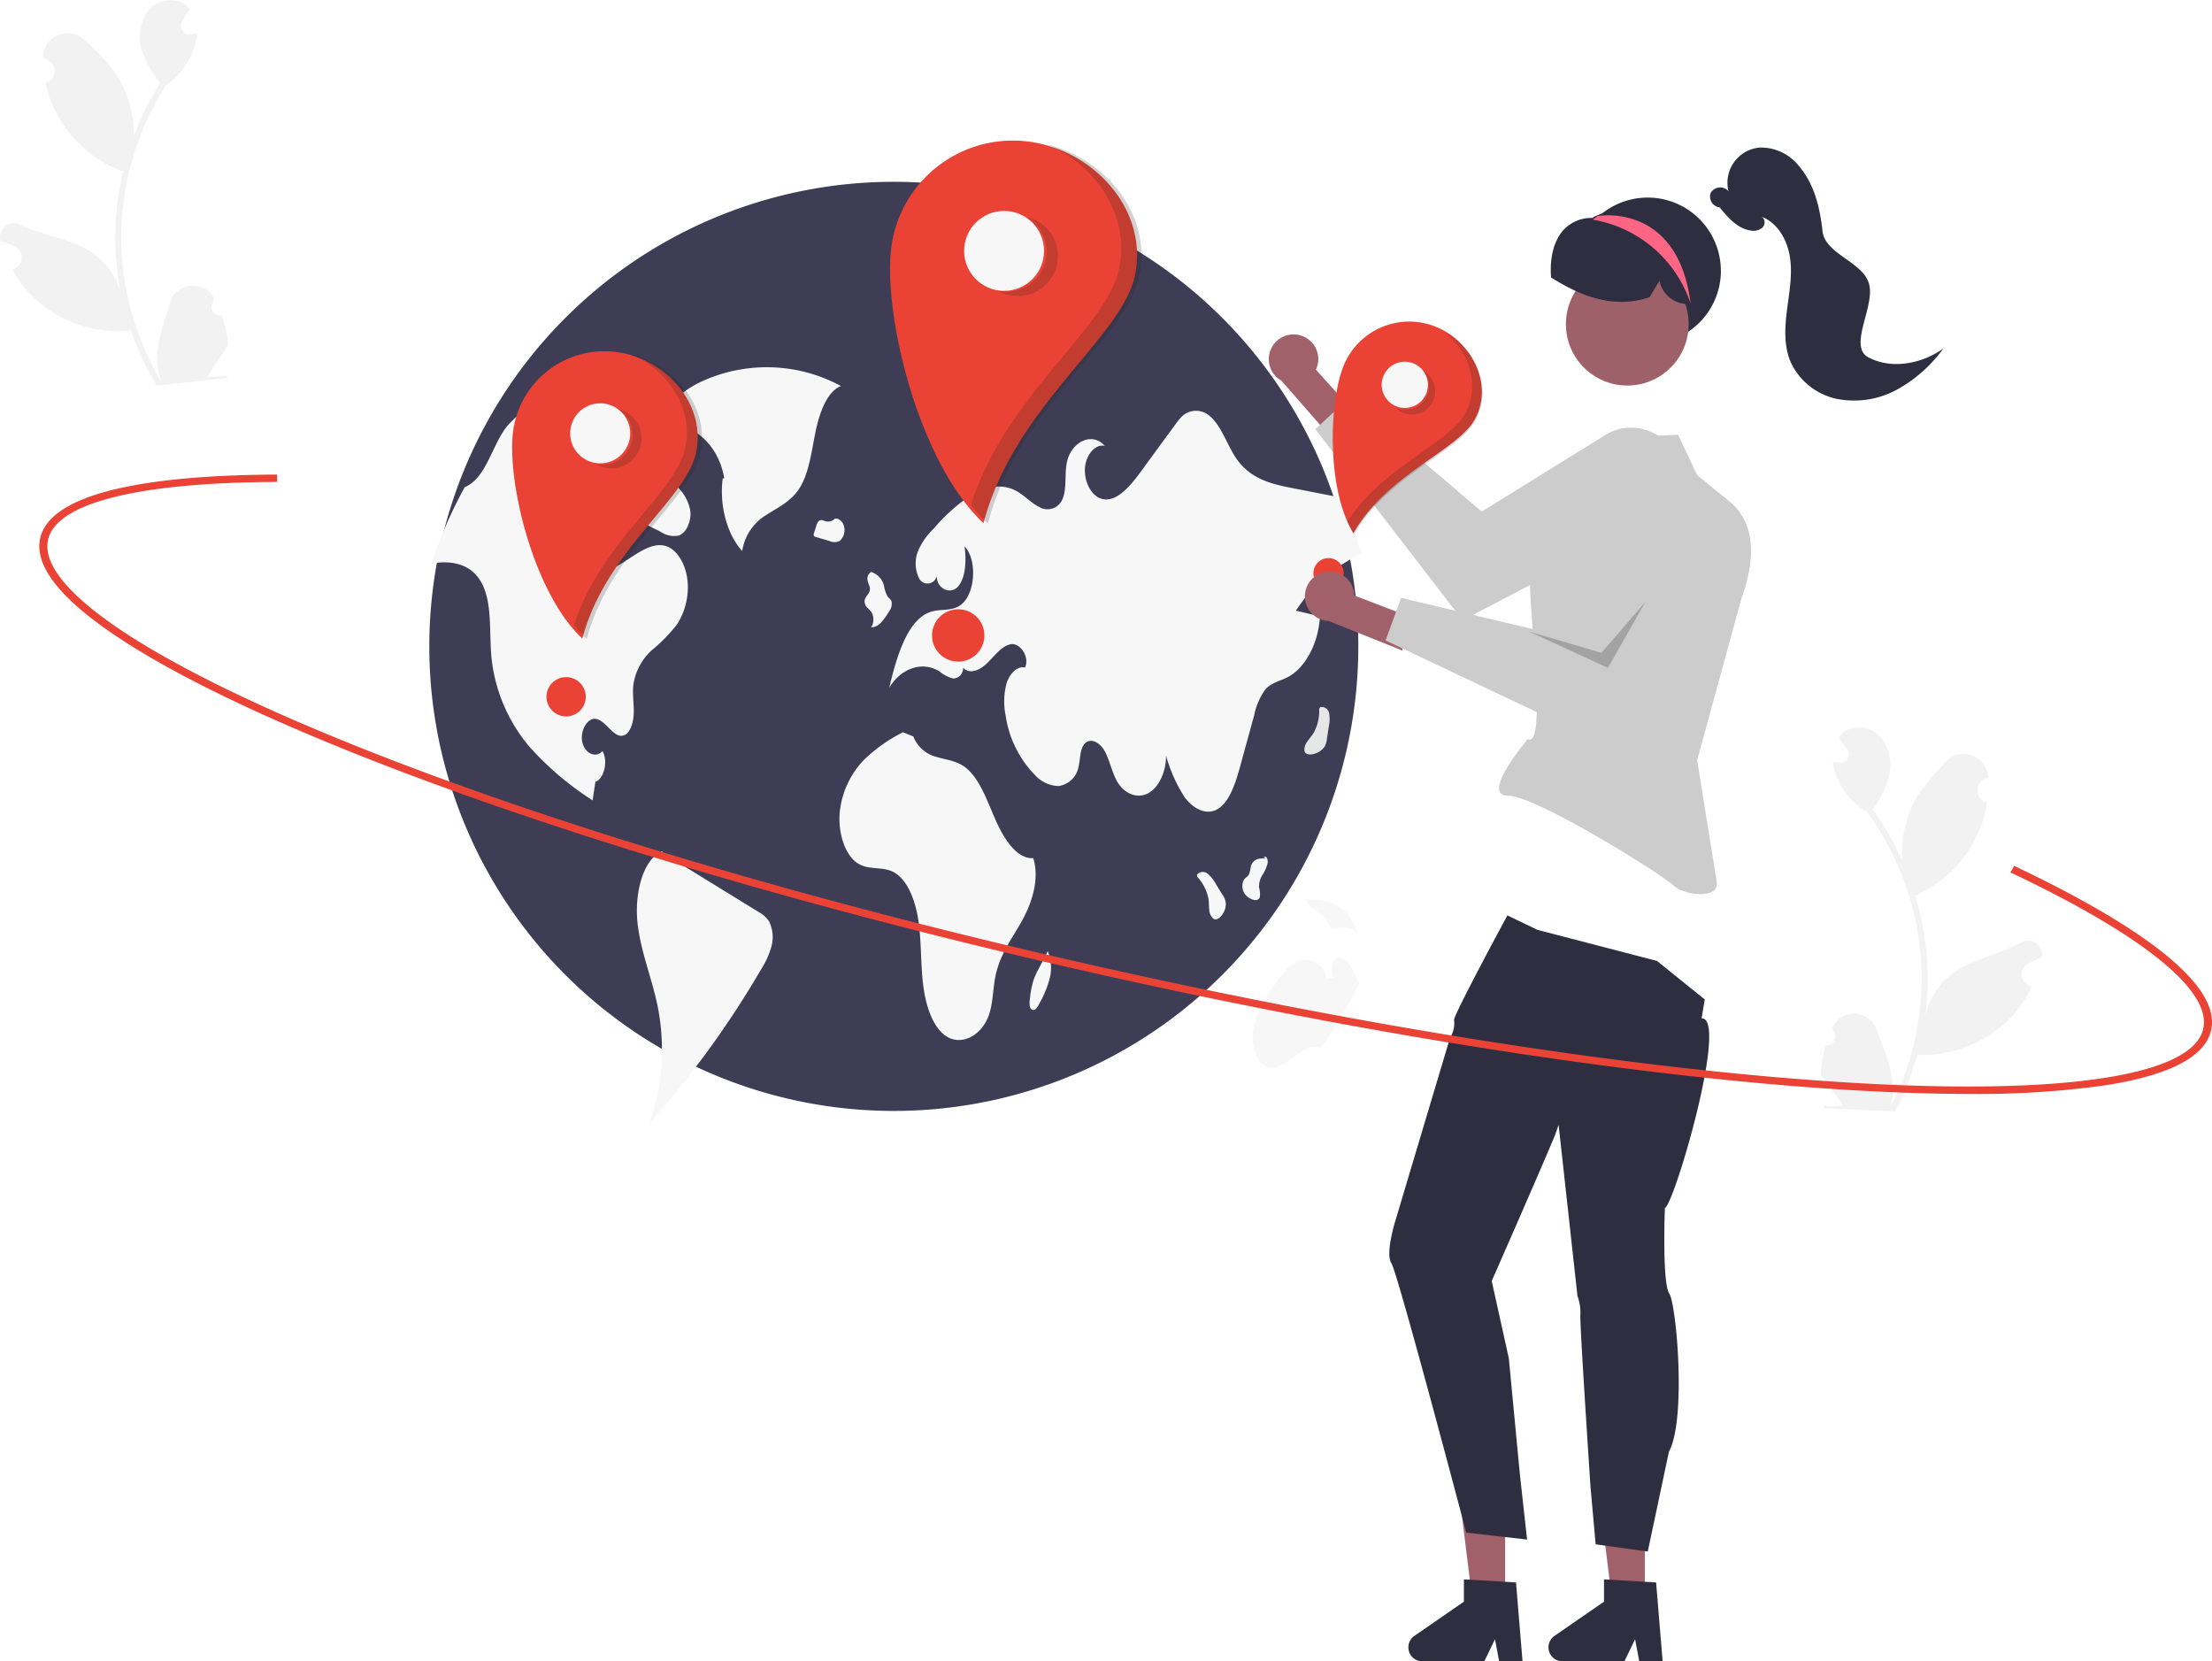 <svg id="Group_14" data-name="Group 14" xmlns="http://www.w3.org/2000/svg" width="332" height="249.31" viewBox="0 0 332 249.31">
  <path id="Path_5" data-name="Path 5" d="M853.983,448.8a1.331,1.331,0,0,0,1.071-2.26l-.074-.366.04-.085a3.575,3.575,0,0,1,6.586.331c.957,2.645,2.207,5.308,2.417,8.067a10.577,10.577,0,0,1-.355,3.625A42.4,42.4,0,0,0,868.34,440.7a40.924,40.924,0,0,0-.041-4.572q-.123-1.872-.411-3.725a42.889,42.889,0,0,0-7.651-18.554,11.414,11.414,0,0,1-4.513-5.141,8.7,8.7,0,0,1-.68-2.413c.229.041.463.071.693.1l.219.022.027,0a1.319,1.319,0,0,0,1.182-2.1l-.282-.382c-.143-.2-.289-.389-.432-.585a.658.658,0,0,1-.047-.059c-.164-.224-.328-.444-.492-.668a3.813,3.813,0,0,1,1.305-1.149,4.4,4.4,0,0,1,5.353,1.516,6.892,6.892,0,0,1,.8,5.813,15.283,15.283,0,0,1-2.331,4.61c.089.126.182.247.271.373a43.166,43.166,0,0,1,4.169,7.34,17.944,17.944,0,0,1,1.458-8.276c1.139-2.423,3.156-4.415,4.946-6.473a3.683,3.683,0,0,1,6.469,2.112q0,.047.006.095-.387.2-.758.417a1.806,1.806,0,0,0,.574,3.316l.036.007a17.971,17.971,0,0,1-.6,2.661,18.5,18.5,0,0,1-9.739,11.152c-.151.069-.3.138-.449.2a44.061,44.061,0,0,1,1.85,11.26,41.791,41.791,0,0,1-.344,6.739l.015-.079A11.043,11.043,0,0,1,873,438.066c3.009-2.246,7.144-2.932,10.359-4.7a2.072,2.072,0,0,1,3.077,2.162l-.017.083a12.123,12.123,0,0,0-1.389.591q-.387.2-.758.417a1.806,1.806,0,0,0,.574,3.316l.037.007.075.015a17.981,17.981,0,0,1-3.545,5.02,18.514,18.514,0,0,1-13.686,5.261h0a44.042,44.042,0,0,1-3.357,8.491l-10.559-.492c-.032-.119-.061-.242-.089-.361a12.009,12.009,0,0,0,2.93-.038c-.739-1-1.477-2-2.216-3a.658.658,0,0,1-.047-.059c-.374-.51-.753-1.017-1.127-1.528h0a17.6,17.6,0,0,1,.723-4.453Z" transform="translate(-579.962 -291.936)" fill="#f2f2f2"/>
  <path id="Path_6" data-name="Path 6" d="M220.7,201.624a1.331,1.331,0,0,1-1.209-2.189l.051-.37-.045-.083a3.575,3.575,0,0,0-6.553.737c-.791,2.7-1.875,5.434-1.914,8.2a10.575,10.575,0,0,0,.578,3.6,42.4,42.4,0,0,1-5.738-17.089,40.92,40.92,0,0,1-.241-4.566q.007-1.876.18-3.743a42.89,42.89,0,0,1,6.49-18.991,11.414,11.414,0,0,0,4.187-5.41,8.706,8.706,0,0,0,.53-2.451c-.226.055-.458.1-.686.139l-.217.035-.027,0a1.319,1.319,0,0,1-1.309-2.019l.258-.4c.13-.2.265-.406.395-.611a.655.655,0,0,0,.043-.062c.15-.234.3-.463.45-.7a3.814,3.814,0,0,0-1.374-1.066,4.4,4.4,0,0,0-5.249,1.844,6.892,6.892,0,0,0-.434,5.851,15.284,15.284,0,0,0,2.611,4.457c-.081.131-.166.258-.247.389a43.166,43.166,0,0,0-3.707,7.583,17.948,17.948,0,0,0-1.968-8.173c-1.286-2.346-3.422-4.209-5.336-6.152a3.683,3.683,0,0,0-6.326,2.507q0,.048,0,.1.4.171.783.369a1.806,1.806,0,0,1-.368,3.345l-.036.01a17.964,17.964,0,0,0,.761,2.619,18.5,18.5,0,0,0,10.41,10.529c.155.059.306.119.461.175a44.06,44.06,0,0,0-1.151,11.352,41.789,41.789,0,0,0,.76,6.7l-.02-.078a11.043,11.043,0,0,0-4.437-5.931c-3.142-2.055-7.311-2.485-10.63-4.05a2.072,2.072,0,0,0-2.937,2.348l.022.082a12.134,12.134,0,0,1,1.423.5q.4.171.783.369a1.806,1.806,0,0,1-.368,3.345l-.036.01-.074.02a17.981,17.981,0,0,0,3.848,4.791,18.514,18.514,0,0,0,13.985,4.4h0a44.046,44.046,0,0,0,3.876,8.267l10.508-1.143c.025-.121.046-.245.067-.366a12.009,12.009,0,0,1-2.927.143c.676-1.041,1.35-2.09,2.026-3.132a.655.655,0,0,0,.043-.062c.342-.533.689-1.062,1.031-1.595h0a17.59,17.59,0,0,0-1-4.4Z" transform="translate(-187.429 -154.29)" fill="#f2f2f2"/>
  <path id="Path_7" data-name="Path 7" d="M663.73,271.962a3.69,3.69,0,0,1,2.352,5.146l5.639,6.269-2.974,4.356-7.839-8.965a3.71,3.71,0,0,1,2.822-6.806Z" transform="translate(-468.577 -221.637)" fill="#a0616a"/>
  <path id="Path_8" data-name="Path 8" d="M723.054,300.4h0a7.378,7.378,0,0,0-10.171-2.41l-18.545,11.486-20-17-4.977,4.634,22.1,28.673L720.179,310.8C719.508,311.149,723.865,301.714,723.054,300.4Z" transform="translate(-471.941 -232.704)" fill="#ccc"/>
  <path id="Path_9" data-name="Path 9" d="M476.26,298.09a69.717,69.717,0,1,1-8.241-32.907,68.813,68.813,0,0,1,3.855,8.512c.151.407.3.814.442,1.224v0q.959,2.708,1.689,5.517A69.747,69.747,0,0,1,476.26,298.09Z" transform="translate(-272.39 -201.064)" fill="#3f3d56"/>
  <path id="Path_10" data-name="Path 10" d="M458.4,285.1a23.4,23.4,0,0,0-20.543-.84c-2.872,1.25-5.9,3.492-6.855,7.542,3.875-2.287,8.892,1.326,9.889,7.123l-.233.064c-.527,4.015.649,8.387,2.925,10.876a7.65,7.65,0,0,1,3.672-5.446c1.672-1.1,3.523-1.9,4.8-3.788,1.513-2.24,1.9-5.515,2.5-8.5S456.3,285.934,458.4,285.1Z" transform="translate(-332.185 -227.173)" fill="#f7f7f7"/>
  <path id="Path_11" data-name="Path 11" d="M383.292,316.423a24.7,24.7,0,0,1-3.793,3.882,8.732,8.732,0,0,0-2.759,5.157c-.163,1.4.089,2.828.054,4.247s-.508,3.014-1.472,3.367c-1.523.55-2.685-2.278-4.25-2.476-1.244-.155-2.363,1.8-2,3.5s2.054,2.449,3.026,1.341c.88,1.476.26,4.154-1.062,4.607-.139.93-.279,1.856-.415,2.786a45.827,45.827,0,0,1-9.555-8.133,24.686,24.686,0,0,1-5.626-13.3c-.368-3.933.178-8.431-1.627-11.457-1.445-2.422-3.925-2.956-6.157-2.805-.407.027-.817.074-1.224.124a68.977,68.977,0,0,1,4.994-11.43,4.894,4.894,0,0,0,1.251-.779c2.077-1.763,3-5.331,4.684-7.8q.163-.238.337-.465a16.06,16.06,0,0,1,6.265-4.487c4.94-2.4,10.023-4.828,15.239-4.495l-1.484.143q-2.6,7.276-5.2,14.553-.4,1.116-.8,2.236c-.984,2.759-2,5.7-1.848,8.784.089,1.829.725,3.782,1.933,4.409,1.128.581,2.36-.132,3.448-.837.461-.294.918-.589,1.379-.887,1.654-1.066,3.487-2.158,5.235-1.445,1.6.651,2.782,2.825,3.007,5.169a10.334,10.334,0,0,1-1.581,6.49Z" transform="translate(-281.675 -222.724)" fill="#f7f7f7"/>
  <path id="Path_12" data-name="Path 12" d="M441.868,456.908l-14.5-8.925.082-.211c-3,1.144-4.252,6.485-3.755,10.852s2.18,8.271,3.031,12.527a33.25,33.25,0,0,1-1.254,17.447,142.887,142.887,0,0,0,16.785-23.129,12.374,12.374,0,0,0,1.518-3.367,5.356,5.356,0,0,0-.355-3.809A4.241,4.241,0,0,0,441.868,456.908Z" transform="translate(-327.999 -320.039)" fill="#f7f7f7"/>
  <path id="Path_13" data-name="Path 13" d="M420.565,319.167a5.343,5.343,0,0,0-.245,3.886,4.307,4.307,0,0,0,2.406,2.229l2.67,1.323a3.447,3.447,0,0,0,2.751.523c1.092-.437,1.849-2.149,1.653-3.739a6.654,6.654,0,0,0-2.261-3.846l-4.14-4.16-.778.952a10.386,10.386,0,0,0-2.058,2.831Z" transform="translate(-326.199 -246.783)" fill="#f7f7f7"/>
  <path id="Path_14" data-name="Path 14" d="M571.888,323.31l3.6.849c-.209,4.057-2.22,7.811-4.917,9.171-1.124.566-2.375.775-3.305,1.833a10.054,10.054,0,0,0-1.658,3.886l-2.057,7.486c-.736,2.689-1.682,5.676-3.6,6.645-1.643.833-3.522-.186-4.785-1.895a22.8,22.8,0,0,1-2.782-6.246c.046,2.441-1.089,4.835-2.7,5.684s-3.572.081-4.649-1.813c-.775-1.36-1.1-3.154-1.856-4.533s-2.352-2.17-3.181-.876c-.546.86-.477,2.178-.748,3.27a3.551,3.551,0,0,1-2.968,2.856A4.949,4.949,0,0,1,532.739,348a16.1,16.1,0,0,1-4.413-8.9,10.617,10.617,0,0,1,.124-4.867c.477-1.507,1.627-2.67,2.77-2.383.752-1.589-.732-3.7-2.069-3.51s-2.391,1.623-3.491,2.728-2.631,1.906-3.735.81a1.515,1.515,0,0,1-1.538,1.608,5.5,5.5,0,0,1-2-1.062c-2.53-1.577-5.742-.531-7.54,2.453,1.124-4.781,2.77-10.268,6.223-11.391,1.41-.461,2.949-.081,4.281-.88,2.36-1.414,2.836-6.757.8-8.962.26,2.085.209,4.518-.891,5.944s-3.41.5-3.27-1.612a1.412,1.412,0,0,1-2.627.558,5.076,5.076,0,0,1-.151-4.274,10.066,10.066,0,0,1,2.259-3.208,27.7,27.7,0,0,1,5.839-5.207c2.135-1.24,4.6-1.658,6.738-.426,1.128.651,2.12,1.736,3.27,2.309a2.423,2.423,0,0,0,3.375-.845c.856-1.5.453-3.735.771-5.614.57-3.321,3.89-4.874,5.73-2.681-1.375-.353-2.8,1.275-2.968,3.247s.821,3.964,2.154,4.56c2.24.992,4.432-1.5,6.126-3.813q2.65-3.627,5.308-7.249a8.766,8.766,0,0,1,.949-1.155,3.055,3.055,0,0,1,4.173-.085c1.79,1.461,2.631,4.456,4.1,6.517,2.131,3,5.32,3.723,8.288,4.3q3.319.645,6.641,1.3a68.816,68.816,0,0,1,3.855,8.513A23.328,23.328,0,0,0,571.888,323.31Z" transform="translate(-377.379 -231.667)" fill="#f7f7f7"/>
  <path id="Path_15" data-name="Path 15" d="M668.559,494.558a69.464,69.464,0,0,1-5.773,9.659c-1.395-.6-2.894.469-4.2,1.469-1.364,1.046-3,2.065-4.4,1.112-1.43-.976-1.891-3.708-1.437-5.874a15.65,15.65,0,0,1,2.681-5.517c1.162-1.736,2.406-3.537,4.022-4.212a3.135,3.135,0,0,1,4.173,2.581l1.147-.039c-.643-.883-.306-2.712.558-3.034,1-.376,1.86.992,2.449,2.2C668.04,493.45,668.308,494,668.559,494.558Z" transform="translate(-464.555 -346.96)" fill="#f7f7f7"/>
  <path id="Path_16" data-name="Path 16" d="M526.861,424.471c-2.465.155-4.418-2.88-5.715-5.865s-2.482-6.4-4.706-7.919c-1.271-.868-2.72-.987-4.1-1.408a5.075,5.075,0,0,1-3.48-3.064l-1.564-.632a23.484,23.484,0,0,0-5.937,4.233,13.269,13.269,0,0,0-3.538,7.734c-.3,3.13.8,6.62,2.865,7.8,1.629.929,3.525.344,5.174,1.194,2.061,1.063,3.285,4.15,3.748,7.2s.346,6.215.677,9.3,1.245,6.29,3.135,7.87c2.365,1.977,5.836.334,6.9-3.264.521-1.765.5-3.757.892-5.589.686-3.227,2.536-5.621,4-8.267S527.837,427.542,526.861,424.471Z" transform="translate(-371.78 -295.689)" fill="#f7f7f7"/>
  <path id="Path_17" data-name="Path 17" d="M509.97,361.6a6.575,6.575,0,0,1,.642.681,2.239,2.239,0,0,1-.039,2.312,2.151,2.151,0,0,0,1.54-.783,9.9,9.9,0,0,0,1.181-1.664,1.813,1.813,0,0,0,.348-1.451c-.116-.332-.392-.474-.585-.724a4.921,4.921,0,0,1-.54-1.569,2.83,2.83,0,0,0-2.051-2.161l.124.024a1.172,1.172,0,0,0-.549,1.248c.075.484.386.885.355,1.378-.044.709-.753,1.042-.8,1.751a1.354,1.354,0,0,0,.371.958Z" transform="translate(-379.827 -270.438)" fill="#f7f7f7"/>
  <path id="Path_18" data-name="Path 18" d="M499.142,337.694l.011,0a1.976,1.976,0,0,0,.21-.224Z" transform="translate(-373.72 -260.026)" fill="#e6e6e6"/>
  <path id="Path_19" data-name="Path 19" d="M494.475,341.364a2.15,2.15,0,0,0,.669-2.131c-.179-.806-.813-1.348-1.4-1.2a1.424,1.424,0,0,1-1.324.39c-.361-.093-.758-.333-1.072-.06a1.623,1.623,0,0,0-.365.713l-.348,1.068a.674.674,0,0,0-.041.4.343.343,0,0,0,.263.209l2.089.616A1.8,1.8,0,0,0,494.475,341.364Z" transform="translate(-368.453 -260.184)" fill="#f7f7f7"/>
  <path id="Path_20" data-name="Path 20" d="M637.218,465.949l-.965-1.581a5.28,5.28,0,0,0-1.272-1.6,1.127,1.127,0,0,0-1.6.161l.039.3a6.8,6.8,0,0,1,1.7,3.308c.073.538.048,1.1.112,1.636a1.908,1.908,0,0,0,.6,1.335c.507.339,1.1-.161,1.462-.77a2.65,2.65,0,0,0,.411-1.687,2.958,2.958,0,0,0-.474-1.107Z" transform="translate(-453.734 -331.655)" fill="#f7f7f7"/>
  <path id="Path_21" data-name="Path 21" d="M676.856,408.994l.279-1.831a5.281,5.281,0,0,0,.055-2.041,1.127,1.127,0,0,0-1.331-.91l-.164.255a6.8,6.8,0,0,1-.833,3.623c-.291.459-.669.869-.968,1.324a1.909,1.909,0,0,0-.4,1.405c.17.585.946.587,1.614.353a2.65,2.65,0,0,0,1.4-1.026A2.958,2.958,0,0,0,676.856,408.994Z" transform="translate(-477.701 -298.095)" fill="#e6e6e6"/>
  <path id="Path_22" data-name="Path 22" d="M653.011,463.324a3.649,3.649,0,0,0-.118-1.471,3.228,3.228,0,0,1,.491-1.831,5.952,5.952,0,0,0,.766-1.679,1.4,1.4,0,0,0-.037-.822c-.107-.239-.365-.348-.513-.159l.317.2a2.884,2.884,0,0,0-1.285.062,1.591,1.591,0,0,0-.974,1.1,6.794,6.794,0,0,1-.255,1.139c-.189.388-.555.517-.784.858a2.052,2.052,0,0,0,.032,1.95,2.275,2.275,0,0,0,1.287,1.012C652.325,463.825,652.834,463.832,653.011,463.324Z" transform="translate(-463.922 -328.689)" fill="#f7f7f7"/>
  <path id="Path_23" data-name="Path 23" d="M676.584,475.731a4.421,4.421,0,0,0,.557,1.022c.43.434,1.015.167,1.537.062a2.658,2.658,0,0,1,2.529,1.014,6.437,6.437,0,0,0-3.7-4.619,10.875,10.875,0,0,0-3.807-.6l-.221.057C674.04,474.312,675.809,474.275,676.584,475.731Z" transform="translate(-477.49 -337.631)" fill="#f7f7f7"/>
  <path id="Path_24" data-name="Path 24" d="M578.558,489.977l0,.007.064-.124Z" transform="translate(-421.188 -348)" fill="#e6e6e6"/>
  <path id="Path_25" data-name="Path 25" d="M572.523,492.829a12.11,12.11,0,0,0-.765,1.681,14.627,14.627,0,0,0-.555,2.876c-.069.554-.091,1.262.257,1.532a.493.493,0,0,0,.644-.088,2.55,2.55,0,0,0,.467-.694,15.991,15.991,0,0,0,1.577-3.743,6.513,6.513,0,0,0-.258-4.2Z" transform="translate(-416.631 -347.436)" fill="#f7f7f7"/>
  <path id="Path_26" data-name="Path 26" d="M537.9,296.8a1.553,1.553,0,0,0,1.673.327,5.527,5.527,0,0,0,1.574-1.04,3.7,3.7,0,0,0,.954-1.041,2.112,2.112,0,0,0,.2-1.609,1.634,1.634,0,0,0-1.245-.985l-2.318-.687.559-.5c-.575-.309-1.211.264-1.571.973a5.24,5.24,0,0,0-.477,1.468A3.769,3.769,0,0,0,537.9,296.8Z" transform="translate(-396.25 -233.097)" fill="#e6e6e6"/>
  <path id="Path_27" data-name="Path 27" d="M575.291,288.476a1.277,1.277,0,0,0,1.74.142,1.945,1.945,0,0,0,.769-1.386c.055-.608-.246-1.283-.675-1.336l.1-.569c-.827-.149-1.844-.179-2.287.825A2.358,2.358,0,0,0,575.291,288.476Z" transform="translate(-418.798 -229.77)" fill="#e6e6e6"/>
  <path id="Path_28" data-name="Path 28" d="M536.1,211.663a18.393,18.393,0,0,0-20.339,16.215c-1.139,10.094,4.179,32.014,13.875,41.088C534.2,251.582,550.2,241.27,552.313,232,554.575,222.1,546.192,212.8,536.1,211.663Z" transform="translate(-382.021 -190.452)" fill="#ea4335"/>
  <circle id="b262ea8c-1946-46c9-a449-3a1996c39394" cx="5.999" cy="5.999" r="5.999" transform="translate(144.705 31.654)" fill="#f7f7f7"/>
  <circle id="bcc29a3a-8123-4529-80aa-6f70df2823cf" cx="3.929" cy="3.929" r="3.929" transform="translate(139.89 91.432)" fill="#ea4335"/>
  <path id="Path_29" data-name="Path 29" d="M565.006,243.6a6,6,0,0,1-6.179,10.283,6,6,0,0,0,4.387-11A6,6,0,0,1,565.006,243.6Z" transform="translate(-409.01 -210.248)" fill="#231f20" opacity="0.2"/>
  <path id="Path_30" data-name="Path 30" d="M572.081,233.033C569.965,242.3,553.967,252.613,549.4,270a25.444,25.444,0,0,1-2.534-2.776C552,250.881,567,240.951,569.045,232c1.83-8.014-3.311-15.631-10.689-18.849C567.287,215.393,574.154,223.958,572.081,233.033Z" transform="translate(-401.131 -191.464)" fill="#231f20" opacity="0.2"/>
  <path id="Path_31" data-name="Path 31" d="M392.263,275.245a13.813,13.813,0,0,0-15.274,12.177c-.855,7.58,3.139,24.041,10.42,30.856,3.428-13.055,15.442-20.8,17.031-27.759C406.139,283.081,399.844,276.1,392.263,275.245Z" transform="translate(-300.005 -222.445)" fill="#ea4335"/>
  <circle id="b262ea8c-1946-46c9-a449-3a1996c39394-2" data-name="b262ea8c-1946-46c9-a449-3a1996c39394" cx="4.505" cy="4.505" r="4.505" transform="translate(85.578 60.525)" fill="#f7f7f7"/>
  <circle id="bcc29a3a-8123-4529-80aa-6f70df2823cf-2" data-name="bcc29a3a-8123-4529-80aa-6f70df2823cf" cx="2.95" cy="2.95" r="2.95" transform="translate(82.02 101.613)" fill="#ea4335"/>
  <path id="Path_32" data-name="Path 32" d="M413.972,299.231a4.5,4.5,0,0,1-4.641,7.722,4.5,4.5,0,0,0,3.295-8.259,4.5,4.5,0,0,1,1.346.537Z" transform="translate(-319.878 -237.318)" fill="#231f20" opacity="0.2"/>
  <path id="Path_33" data-name="Path 33" d="M419.286,291.293c-1.59,6.96-13.6,14.7-17.031,27.759a19.107,19.107,0,0,1-1.9-2.085c3.852-12.272,15.118-19.728,16.654-26.453,1.375-6.019-2.487-11.738-8.027-14.155C415.685,278.046,420.842,284.478,419.286,291.293Z" transform="translate(-314.197 -223.144)" fill="#231f20" opacity="0.2"/>
  <path id="Path_34" data-name="Path 34" d="M601.55,531.348H596.6l-2.353-19.078h7.3Z" transform="translate(-354.676 -291.429)" fill="#a0616a"/>
  <path id="Path_35" data-name="Path 35" d="M779.3,722.753h-3.509l-.626-3.314-1.6,3.314h-9.308a2.092,2.092,0,0,1-1.189-3.814l7.433-5.134v-3.35l7.819.467Z" transform="translate(-529.755 -473.443)" fill="#2f2e41"/>
  <path id="Path_36" data-name="Path 36" d="M549.55,531.348H544.6l-2.353-19.078h7.3Z" transform="translate(-323.641 -291.429)" fill="#a0616a"/>
  <path id="Path_37" data-name="Path 37" d="M727.3,722.753h-3.509l-.626-3.314-1.6,3.314h-9.308a2.092,2.092,0,0,1-1.189-3.814l7.433-5.134v-3.35l7.819.467Z" transform="translate(-498.782 -473.443)" fill="#2f2e41"/>
  <path id="Path_38" data-name="Path 38" d="M697.937,492.174c.946,1.419,11.243,40.449,11.243,40.449l9.13,1.041-1.084-9.82-1.656-17.378-2.565-11.6s9.058-20.615,9.631-22.257l.407-1.178,2.83,25.684a7.214,7.214,0,0,1,.431,2.868c-.085,1.6,1.524,25.74,1.524,25.74l.774,8.656,7.822,1.087,3.174-14.977c2.65-4.865,1.131-22.153.047-23.762s-.653-12.816-.653-12.816c1.384-.487,9.636-28.628,5.509-28.461.265-1.5.473-2.839.473-2.839l-7.165-5.778-17.931-4.661L715.353,440s-8.08,14.94-8,15.684a4.132,4.132,0,0,1-.611,2.693l-8.158,27.3S696.981,490.74,697.937,492.174Z" transform="translate(-489.11 -302.624)" fill="#2f2e41"/>
  <path id="Path_39" data-name="Path 39" d="M769.755,306.055,766.9,300l-9.709.373-3.167,6.3s-9.051,10.81-9.344,14.325c-.368,4.421,2.694,26.088-.368,24.683,0,0-7.219,8.473-2.947,8.473s23.594,12.129,24.862,13.494,6.928,2.248,6.453-.6-2.927-18.249-2.927-18.249l6.638-24.217c1.91-5.228,2.5-11.093-1.814-14.6Z" transform="translate(-515.023 -234.744)" fill="#ccc"/>
  <path id="Path_40" data-name="Path 40" d="M696.707,266.758a10.64,10.64,0,0,0-13.815,5.964c-2.168,5.462-2.527,18.5,1.507,25.041,5.188-9.011,15.683-12.338,18.271-17.19C705.437,275.389,702.169,268.926,696.707,266.758Z" transform="translate(-481.265 -217.747)" fill="#ea4335"/>
  <circle id="b262ea8c-1946-46c9-a449-3a1996c39394-3" data-name="b262ea8c-1946-46c9-a449-3a1996c39394" cx="3.47" cy="3.47" r="3.47" transform="translate(207.379 54.281)" fill="#f7f7f7"/>
  <circle id="bcc29a3a-8123-4529-80aa-6f70df2823cf-3" data-name="bcc29a3a-8123-4529-80aa-6f70df2823cf" cx="2.273" cy="2.273" r="2.273" transform="translate(197.129 83.75)" fill="#ea4335"/>
  <path id="Path_41" data-name="Path 41" d="M711.967,285.964a3.47,3.47,0,1,1-5.01,4.8,3.469,3.469,0,0,0,4.119-5.473,3.47,3.47,0,0,1,.891.671Z" transform="translate(-497.577 -229.696)" fill="#231f20" opacity="0.2"/>
  <path id="Path_42" data-name="Path 42" d="M706.31,282.986c-2.589,4.852-13.084,8.179-18.271,17.19a14.721,14.721,0,0,1-.993-1.934c5.344-8.343,15.226-11.608,17.727-16.3,2.238-4.2.525-9.228-3.105-12.144C706.312,272.412,708.845,278.235,706.31,282.986Z" transform="translate(-484.819 -219.958)" fill="#231f20" opacity="0.2"/>
  <path id="Path_43" data-name="Path 43" d="M675.029,355.79a3.69,3.69,0,0,1,4.434,3.515l7.872,3.022-.67,5.232-11.057-4.423a3.71,3.71,0,0,1-.579-7.345Z" transform="translate(-476.193 -269.941)" fill="#a0616a"/>
  <path id="Path_44" data-name="Path 44" d="M744.881,324.8h0a7.378,7.378,0,0,0-10.155,2.475l-11.3,18.66-25.548-6.056-2.328,6.39,32.717,15.5,16.57-26.392C747.319,331.891,748.533,327.033,744.881,324.8Z" transform="translate(-487.586 -250.155)" fill="#ccc"/>
  <path id="Path_45" data-name="Path 45" d="M792.925,245.747a10.987,10.987,0,1,1-18.9-7.621l.053-.053c.088-.092.176-.185.268-.273h0a0,0,0,0,0,0,0c.114-.105.229-.211.347-.312a10.984,10.984,0,0,1,18.225,8.262Z" transform="translate(-534.634 -205.114)" fill="#2f2e41"/>
  <circle id="Ellipse_11" data-name="Ellipse 11" cx="9.213" cy="9.213" r="9.213" transform="translate(235.028 39.43)" fill="#9e616a"/>
  <path id="Path_46" data-name="Path 46" d="M783.506,254.116l-1.527-.27a4.257,4.257,0,0,1-3.428-3.433l-1.49,2.5-.065.022c-3.549,1.178-7.241.826-11.286-1.076A31.476,31.476,0,0,1,762.352,250l-.08-.05-.006-.094c-.206-3,.466-5.5,1.894-7.05a5.68,5.68,0,0,1,4.286-1.787.353.353,0,0,0,.152-.084l.062-.044v-.015l.106-.05c.227-.107.459-.209.691-.3a10.389,10.389,0,0,1,10.849,2.1,12.383,12.383,0,0,1,3.239,11.314Z" transform="translate(-529.473 -208.314)" fill="#2f2e41"/>
  <path id="Path_47" data-name="Path 47" d="M831.861,245.869c-3.135-1.618.9-7.491.087-10.925s-6.645-4.538-7.017-8.047-1.246-7.127-3.561-9.79a7.248,7.248,0,0,0-5.9-2.744,5.308,5.308,0,0,0-4.652,6.555,1.632,1.632,0,0,0-2.7.321,1.655,1.655,0,0,0,1.386,2.106c1.238,1.529,2.656,3.151,4.6,3.46a2.093,2.093,0,0,0,1.783-.412,1.086,1.086,0,0,0-.05-1.642c2.437.968,3.866,3.6,4.228,6.2s-.139,5.226-.468,7.828-.472,5.339.548,7.755a9.875,9.875,0,0,0,7.009,5.557,13.441,13.441,0,0,0,9-1.43,21.266,21.266,0,0,0,6.895-6.124C839.817,246.823,835.367,247.679,831.861,245.869Z" transform="translate(-551.391 -192.217)" fill="#2f2e41"/>
  <path id="Path_48" data-name="Path 48" d="M793.777,255.229a18.74,18.74,0,0,0-14.428-12.538c-.013,0-.057-.022-.114-.048-.035-.022-.079-.044-.123-.066.132-.075.259-.141.391-.207h0a0,0,0,0,0,0,0c.114-.105.229-.211.347-.312l.334.013S791.927,240.208,793.777,255.229Z" transform="translate(-540.036 -209.683)" fill="#fd6584"/>
  <path id="Path_49" data-name="Path 49" d="M584.889,212.357l-6.607,7.655-10.918-3.224,11.9,5.485Z" transform="translate(-337.925 -122.041)" opacity="0.2"/>
  <path id="Path_51" data-name="Path 51" d="M493.062,401.02q-7.806,0-17.11-.539c-32.085-1.863-73.646-8.338-117.025-18.233s-83.395-22.029-112.676-34.164c-14.264-5.912-25.211-11.508-32.537-16.633-7.757-5.426-11.15-10.155-10.085-14.056,2.075-7.6,20.445-9.263,35.491-9.319l.005,1.105c-20.662.078-32.851,3.09-34.323,8.482-1.875,6.867,13.415,17.588,41.948,29.414,29.217,12.109,69.159,24.219,112.47,34.1s84.794,16.344,116.809,18.2c31.265,1.815,50.273-1.082,52.148-7.95,1.556-5.7-8.7-14.1-28.892-23.651l.556-.981c14.668,6.939,31.7,16.892,29.509,24.9-1.065,3.9-6.491,6.618-16.126,8.077A137.952,137.952,0,0,1,493.062,401.02Z" transform="translate(-197.539 -236.856)" fill="#ea4335"/>
</svg>
